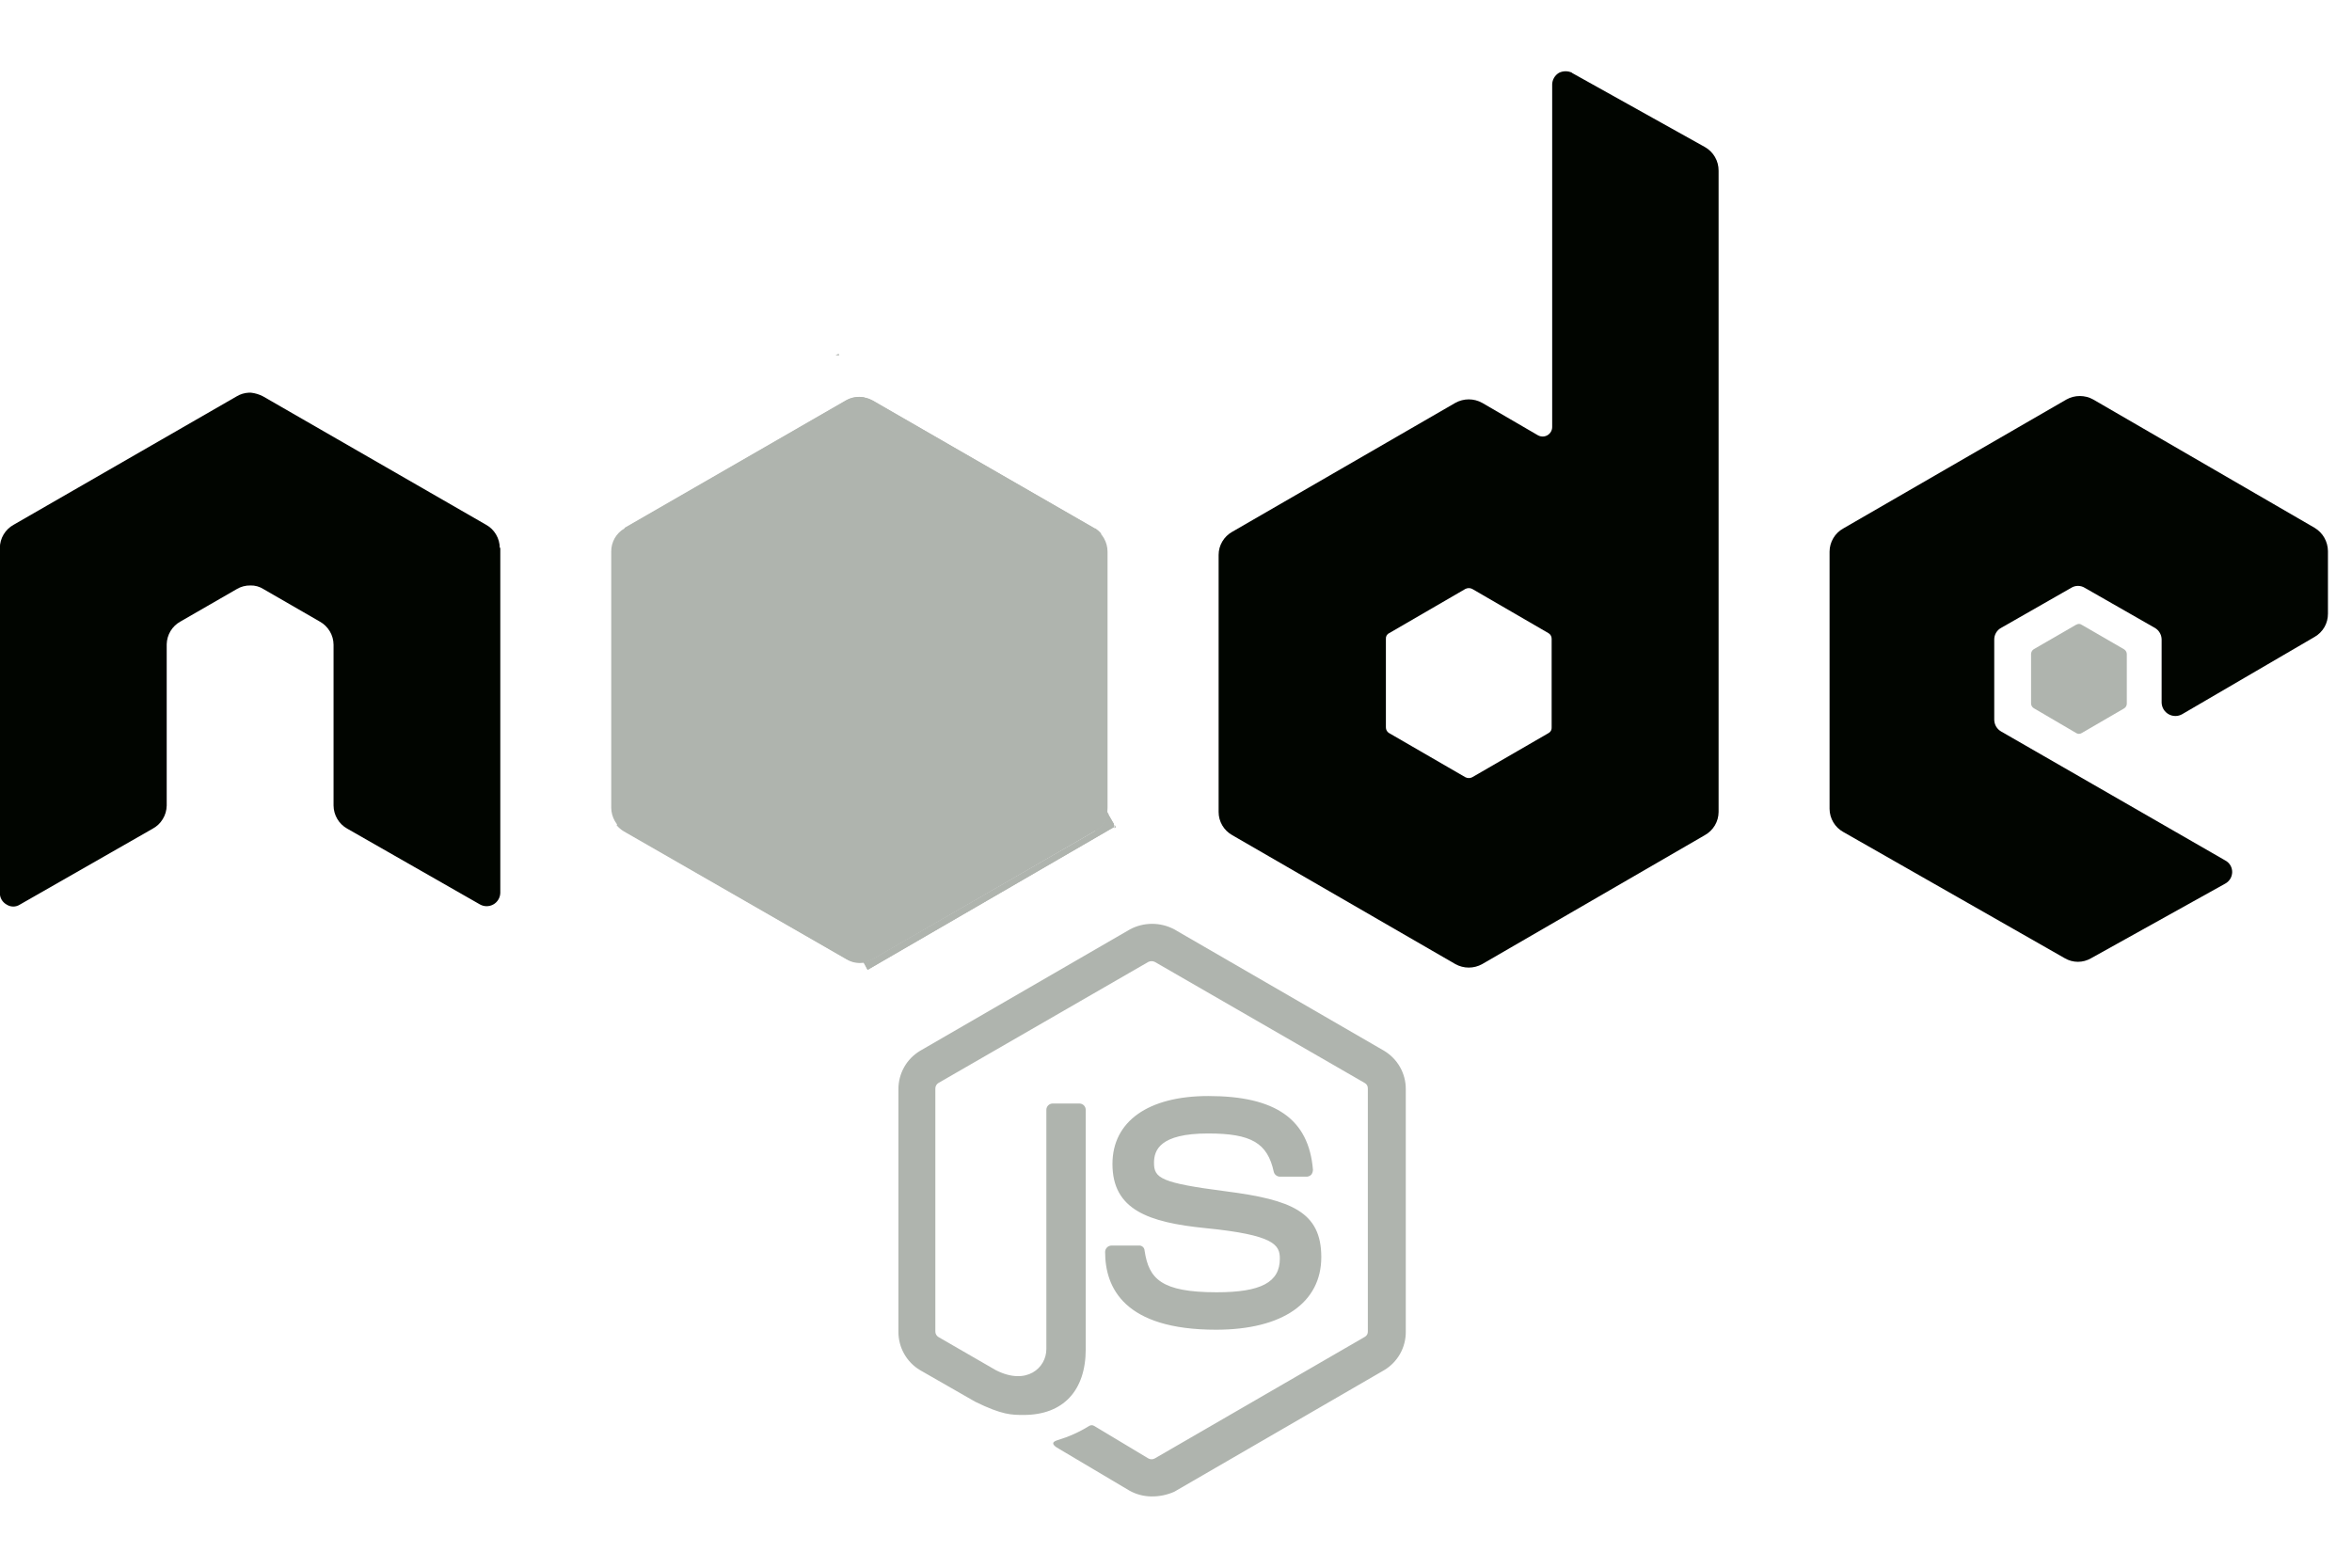 <svg width="66" height="44" viewBox="0 0 66 44" fill="none" xmlns="http://www.w3.org/2000/svg">
<g clip-path="url(#clip0_925_3266)">
<path d="M32.304 42C32.091 41.997 31.883 41.942 31.697 41.839L29.732 40.673C29.429 40.509 29.587 40.451 29.675 40.421C29.986 40.328 30.285 40.195 30.561 40.023C30.583 40.009 30.608 40.001 30.634 40.001C30.66 40.001 30.685 40.009 30.707 40.023L32.225 40.934C32.252 40.949 32.283 40.957 32.315 40.957C32.346 40.957 32.377 40.949 32.404 40.934L38.294 37.524C38.324 37.509 38.348 37.485 38.364 37.456C38.379 37.426 38.386 37.393 38.383 37.36V30.556C38.385 30.523 38.378 30.491 38.363 30.462C38.347 30.434 38.323 30.41 38.294 30.395L32.404 26.997C32.376 26.984 32.346 26.977 32.315 26.977C32.284 26.977 32.253 26.984 32.225 26.997L26.335 30.395C26.307 30.412 26.284 30.435 26.269 30.464C26.253 30.492 26.246 30.524 26.247 30.556V37.363C26.245 37.396 26.253 37.428 26.268 37.457C26.284 37.486 26.307 37.51 26.335 37.527L27.944 38.456C28.815 38.9 29.362 38.383 29.362 37.867V31.148C29.363 31.102 29.381 31.057 29.414 31.024C29.447 30.992 29.491 30.973 29.538 30.972H30.291C30.337 30.973 30.382 30.992 30.415 31.024C30.447 31.057 30.466 31.102 30.467 31.148V37.867C30.467 39.033 29.832 39.713 28.727 39.713C28.387 39.713 28.12 39.713 27.367 39.343L25.819 38.456C25.632 38.345 25.478 38.187 25.372 37.998C25.265 37.809 25.21 37.596 25.211 37.379V30.571C25.21 30.354 25.265 30.141 25.372 29.951C25.478 29.762 25.632 29.605 25.819 29.493L31.709 26.084C31.9 25.982 32.113 25.929 32.33 25.929C32.546 25.929 32.76 25.982 32.951 26.084L38.841 29.493C39.027 29.605 39.181 29.763 39.288 29.952C39.394 30.141 39.45 30.354 39.448 30.571V37.379C39.45 37.595 39.394 37.809 39.288 37.998C39.181 38.187 39.027 38.345 38.841 38.456L32.951 41.869C32.747 41.959 32.526 42.004 32.304 42ZM34.126 37.321C31.542 37.321 31.011 36.14 31.011 35.135C31.012 35.088 31.032 35.044 31.065 35.011C31.098 34.978 31.143 34.959 31.19 34.959H31.958C31.978 34.957 31.998 34.959 32.018 34.966C32.037 34.972 32.055 34.983 32.07 34.997C32.085 35.01 32.097 35.027 32.105 35.045C32.114 35.064 32.118 35.084 32.119 35.104C32.237 35.888 32.577 36.27 34.141 36.27C35.383 36.27 35.914 35.991 35.914 35.326C35.914 34.943 35.765 34.661 33.831 34.47C32.222 34.309 31.217 33.954 31.217 32.669C31.217 31.473 32.222 30.762 33.907 30.762C35.796 30.762 36.725 31.412 36.843 32.83C36.842 32.878 36.827 32.924 36.801 32.964C36.77 32.998 36.728 33.019 36.682 33.025H35.908C35.87 33.023 35.834 33.008 35.804 32.984C35.775 32.961 35.754 32.928 35.744 32.891C35.568 32.077 35.109 31.813 33.901 31.813C32.541 31.813 32.383 32.284 32.383 32.639C32.383 33.067 32.574 33.201 34.405 33.437C36.236 33.674 37.077 34.011 37.077 35.283C37.077 36.556 35.999 37.321 34.12 37.321H34.126Z" fill="#AFB4AE"/>
<path d="M14.024 15.378C14.023 15.246 13.988 15.116 13.92 15.002C13.853 14.887 13.757 14.793 13.641 14.729L7.38 11.124C7.275 11.069 7.159 11.034 7.04 11.021H6.983C6.862 11.027 6.745 11.062 6.642 11.124L0.382 14.729C0.266 14.793 0.169 14.887 0.101 15.001C0.033 15.115 -0.003 15.245 -0.004 15.378V25.064C-0.005 25.13 0.013 25.196 0.046 25.253C0.08 25.31 0.129 25.357 0.187 25.389C0.243 25.425 0.307 25.444 0.373 25.444C0.438 25.444 0.503 25.425 0.558 25.389L4.277 23.263C4.397 23.2 4.497 23.106 4.567 22.99C4.638 22.875 4.676 22.743 4.678 22.608V18.081C4.681 17.951 4.718 17.824 4.785 17.712C4.852 17.601 4.947 17.509 5.061 17.446L6.642 16.535C6.758 16.465 6.89 16.43 7.025 16.432C7.156 16.428 7.285 16.464 7.395 16.535L8.974 17.446C9.09 17.51 9.187 17.605 9.255 17.719C9.323 17.833 9.359 17.963 9.36 18.096V22.608C9.361 22.74 9.397 22.87 9.464 22.984C9.531 23.098 9.627 23.192 9.743 23.257L13.465 25.383C13.523 25.416 13.588 25.434 13.655 25.434C13.721 25.434 13.787 25.417 13.845 25.384C13.903 25.352 13.951 25.304 13.985 25.247C14.019 25.19 14.038 25.125 14.039 25.058V15.372L14.024 15.378Z" fill="#010500"/>
<path d="M44.118 2.043C44.06 2.015 43.997 2 43.933 2C43.868 2 43.805 2.015 43.748 2.043C43.691 2.077 43.643 2.124 43.61 2.181C43.576 2.238 43.558 2.302 43.556 2.368V11.981C43.557 12.028 43.545 12.074 43.522 12.115C43.499 12.156 43.466 12.19 43.426 12.214C43.386 12.238 43.34 12.251 43.293 12.252C43.246 12.252 43.2 12.241 43.158 12.218L41.592 11.307C41.477 11.243 41.347 11.209 41.215 11.209C41.084 11.209 40.954 11.243 40.839 11.307L34.578 14.926C34.462 14.991 34.366 15.085 34.299 15.199C34.231 15.313 34.196 15.443 34.196 15.576V22.79C34.196 22.922 34.231 23.052 34.299 23.167C34.366 23.281 34.462 23.375 34.578 23.44L40.839 27.059C40.954 27.123 41.084 27.157 41.215 27.157C41.347 27.157 41.477 27.123 41.592 27.059L47.84 23.44C47.956 23.375 48.053 23.281 48.121 23.167C48.189 23.053 48.225 22.923 48.226 22.79V4.791C48.227 4.656 48.192 4.523 48.124 4.406C48.056 4.289 47.958 4.192 47.84 4.126L44.106 2.043H44.118ZM43.541 20.413C43.544 20.445 43.538 20.479 43.522 20.508C43.506 20.537 43.482 20.561 43.453 20.576L41.312 21.815C41.283 21.83 41.25 21.838 41.217 21.838C41.184 21.838 41.151 21.83 41.121 21.815L38.981 20.576C38.952 20.56 38.929 20.536 38.913 20.507C38.897 20.478 38.889 20.445 38.89 20.413V17.932C38.887 17.899 38.894 17.866 38.91 17.837C38.926 17.809 38.951 17.785 38.981 17.771L41.121 16.529C41.151 16.514 41.184 16.506 41.217 16.506C41.25 16.506 41.283 16.514 41.312 16.529L43.453 17.771C43.481 17.787 43.504 17.811 43.519 17.839C43.535 17.868 43.542 17.9 43.541 17.932V20.413Z" fill="#010500"/>
<path d="M64.954 17.874C65.068 17.808 65.162 17.713 65.228 17.599C65.293 17.485 65.326 17.356 65.325 17.224V15.466C65.323 15.335 65.289 15.207 65.224 15.093C65.159 14.979 65.066 14.884 64.954 14.816L58.739 11.213C58.624 11.148 58.494 11.115 58.362 11.115C58.231 11.115 58.101 11.148 57.986 11.213L51.725 14.832C51.609 14.896 51.512 14.99 51.445 15.104C51.377 15.219 51.341 15.349 51.34 15.481V22.702C51.341 22.834 51.377 22.965 51.445 23.079C51.512 23.193 51.609 23.287 51.725 23.351L57.941 26.895C58.052 26.96 58.18 26.995 58.309 26.995C58.439 26.995 58.566 26.96 58.678 26.895L62.443 24.8C62.502 24.768 62.55 24.721 62.585 24.664C62.619 24.607 62.637 24.541 62.638 24.475C62.638 24.408 62.62 24.343 62.586 24.285C62.551 24.228 62.502 24.181 62.443 24.15L56.155 20.531C56.098 20.498 56.049 20.451 56.015 20.394C55.981 20.337 55.963 20.272 55.961 20.206V17.947C55.961 17.88 55.979 17.815 56.013 17.758C56.047 17.7 56.096 17.653 56.155 17.622L58.12 16.499C58.177 16.463 58.243 16.444 58.311 16.444C58.379 16.444 58.445 16.463 58.502 16.499L60.467 17.622C60.524 17.655 60.572 17.702 60.605 17.759C60.639 17.816 60.657 17.881 60.658 17.947V19.72C60.66 19.787 60.679 19.852 60.713 19.909C60.747 19.966 60.796 20.013 60.854 20.046C60.912 20.079 60.978 20.096 61.045 20.096C61.111 20.096 61.177 20.078 61.235 20.045L64.954 17.874Z" fill="#010500"/>
<path d="M58.263 17.534C58.285 17.519 58.311 17.511 58.338 17.511C58.364 17.511 58.39 17.519 58.412 17.534L59.608 18.226C59.63 18.241 59.648 18.261 59.661 18.284C59.674 18.307 59.681 18.333 59.681 18.36V19.747C59.681 19.774 59.675 19.8 59.662 19.823C59.649 19.847 59.631 19.867 59.608 19.881L58.412 20.576C58.39 20.59 58.364 20.597 58.338 20.597C58.312 20.597 58.286 20.59 58.263 20.576L57.067 19.875C57.045 19.86 57.026 19.841 57.013 19.817C57.001 19.794 56.994 19.768 56.994 19.741V18.357C56.995 18.33 57.002 18.304 57.014 18.281C57.027 18.258 57.045 18.238 57.067 18.223L58.263 17.531V17.534Z" fill="#AFB4AE"/>
<path d="M24.494 11.242C24.379 11.177 24.25 11.142 24.117 11.142C23.985 11.142 23.855 11.177 23.741 11.242L17.523 14.831C17.409 14.897 17.314 14.992 17.249 15.106C17.184 15.22 17.151 15.35 17.152 15.481V22.671C17.153 22.802 17.188 22.93 17.253 23.044C17.317 23.158 17.41 23.253 17.523 23.321L23.741 26.91C23.855 26.975 23.985 27.01 24.117 27.01C24.25 27.01 24.379 26.975 24.494 26.91L30.709 23.321C30.823 23.256 30.918 23.161 30.983 23.047C31.048 22.932 31.082 22.802 31.079 22.671V15.481C31.078 15.35 31.044 15.222 30.979 15.108C30.914 14.994 30.821 14.899 30.709 14.831L24.494 11.242Z" fill="#AFB4AE"/>
<path d="M30.726 14.832L24.48 11.243C24.418 11.212 24.353 11.188 24.286 11.17L17.302 23.16C17.361 23.23 17.43 23.29 17.509 23.336L23.757 26.925C23.843 26.977 23.938 27.011 24.037 27.023C24.135 27.036 24.236 27.027 24.331 26.998L30.902 14.978C30.855 14.921 30.801 14.872 30.741 14.832H30.726Z" fill="#AFB4AE"/>
<path fill-rule="evenodd" clip-rule="evenodd" d="M23.533 9.928L23.445 9.974H23.551L23.533 9.928Z" fill="#AFB4AE"/>
<path fill-rule="evenodd" clip-rule="evenodd" d="M30.741 23.321C30.917 23.215 31.048 23.047 31.108 22.85L24.258 11.155C24.076 11.117 23.887 11.148 23.727 11.243L17.524 14.816L24.204 27.013C24.302 26.997 24.397 26.968 24.486 26.925L30.732 23.321H30.741Z" fill="#AFB4AE"/>
<path fill-rule="evenodd" clip-rule="evenodd" d="M31.315 23.215L31.272 23.142V23.245L31.315 23.215Z" fill="#AFB4AE"/>
<path fill-rule="evenodd" clip-rule="evenodd" d="M30.741 23.321L24.507 26.91C24.42 26.955 24.326 26.985 24.228 26.998L24.346 27.22L31.257 23.215V23.127L31.081 22.823C31.064 22.924 31.025 23.02 30.966 23.104C30.907 23.188 30.83 23.258 30.741 23.309V23.321Z" fill="#AFB4AE"/>
<path fill-rule="evenodd" clip-rule="evenodd" d="M30.741 23.321L24.507 26.91C24.42 26.955 24.326 26.985 24.228 26.998L24.346 27.22L31.257 23.215V23.127L31.081 22.823C31.064 22.924 31.025 23.02 30.966 23.104C30.907 23.188 30.83 23.258 30.741 23.309V23.321Z" fill="#AFB4AE"/>
</g>
<defs>
<clipPath id="clip0_925_3266">
<rect width="65.329" height="44" fill="white" transform="translate(-0.004)"/>
</clipPath>
</defs>
</svg>
